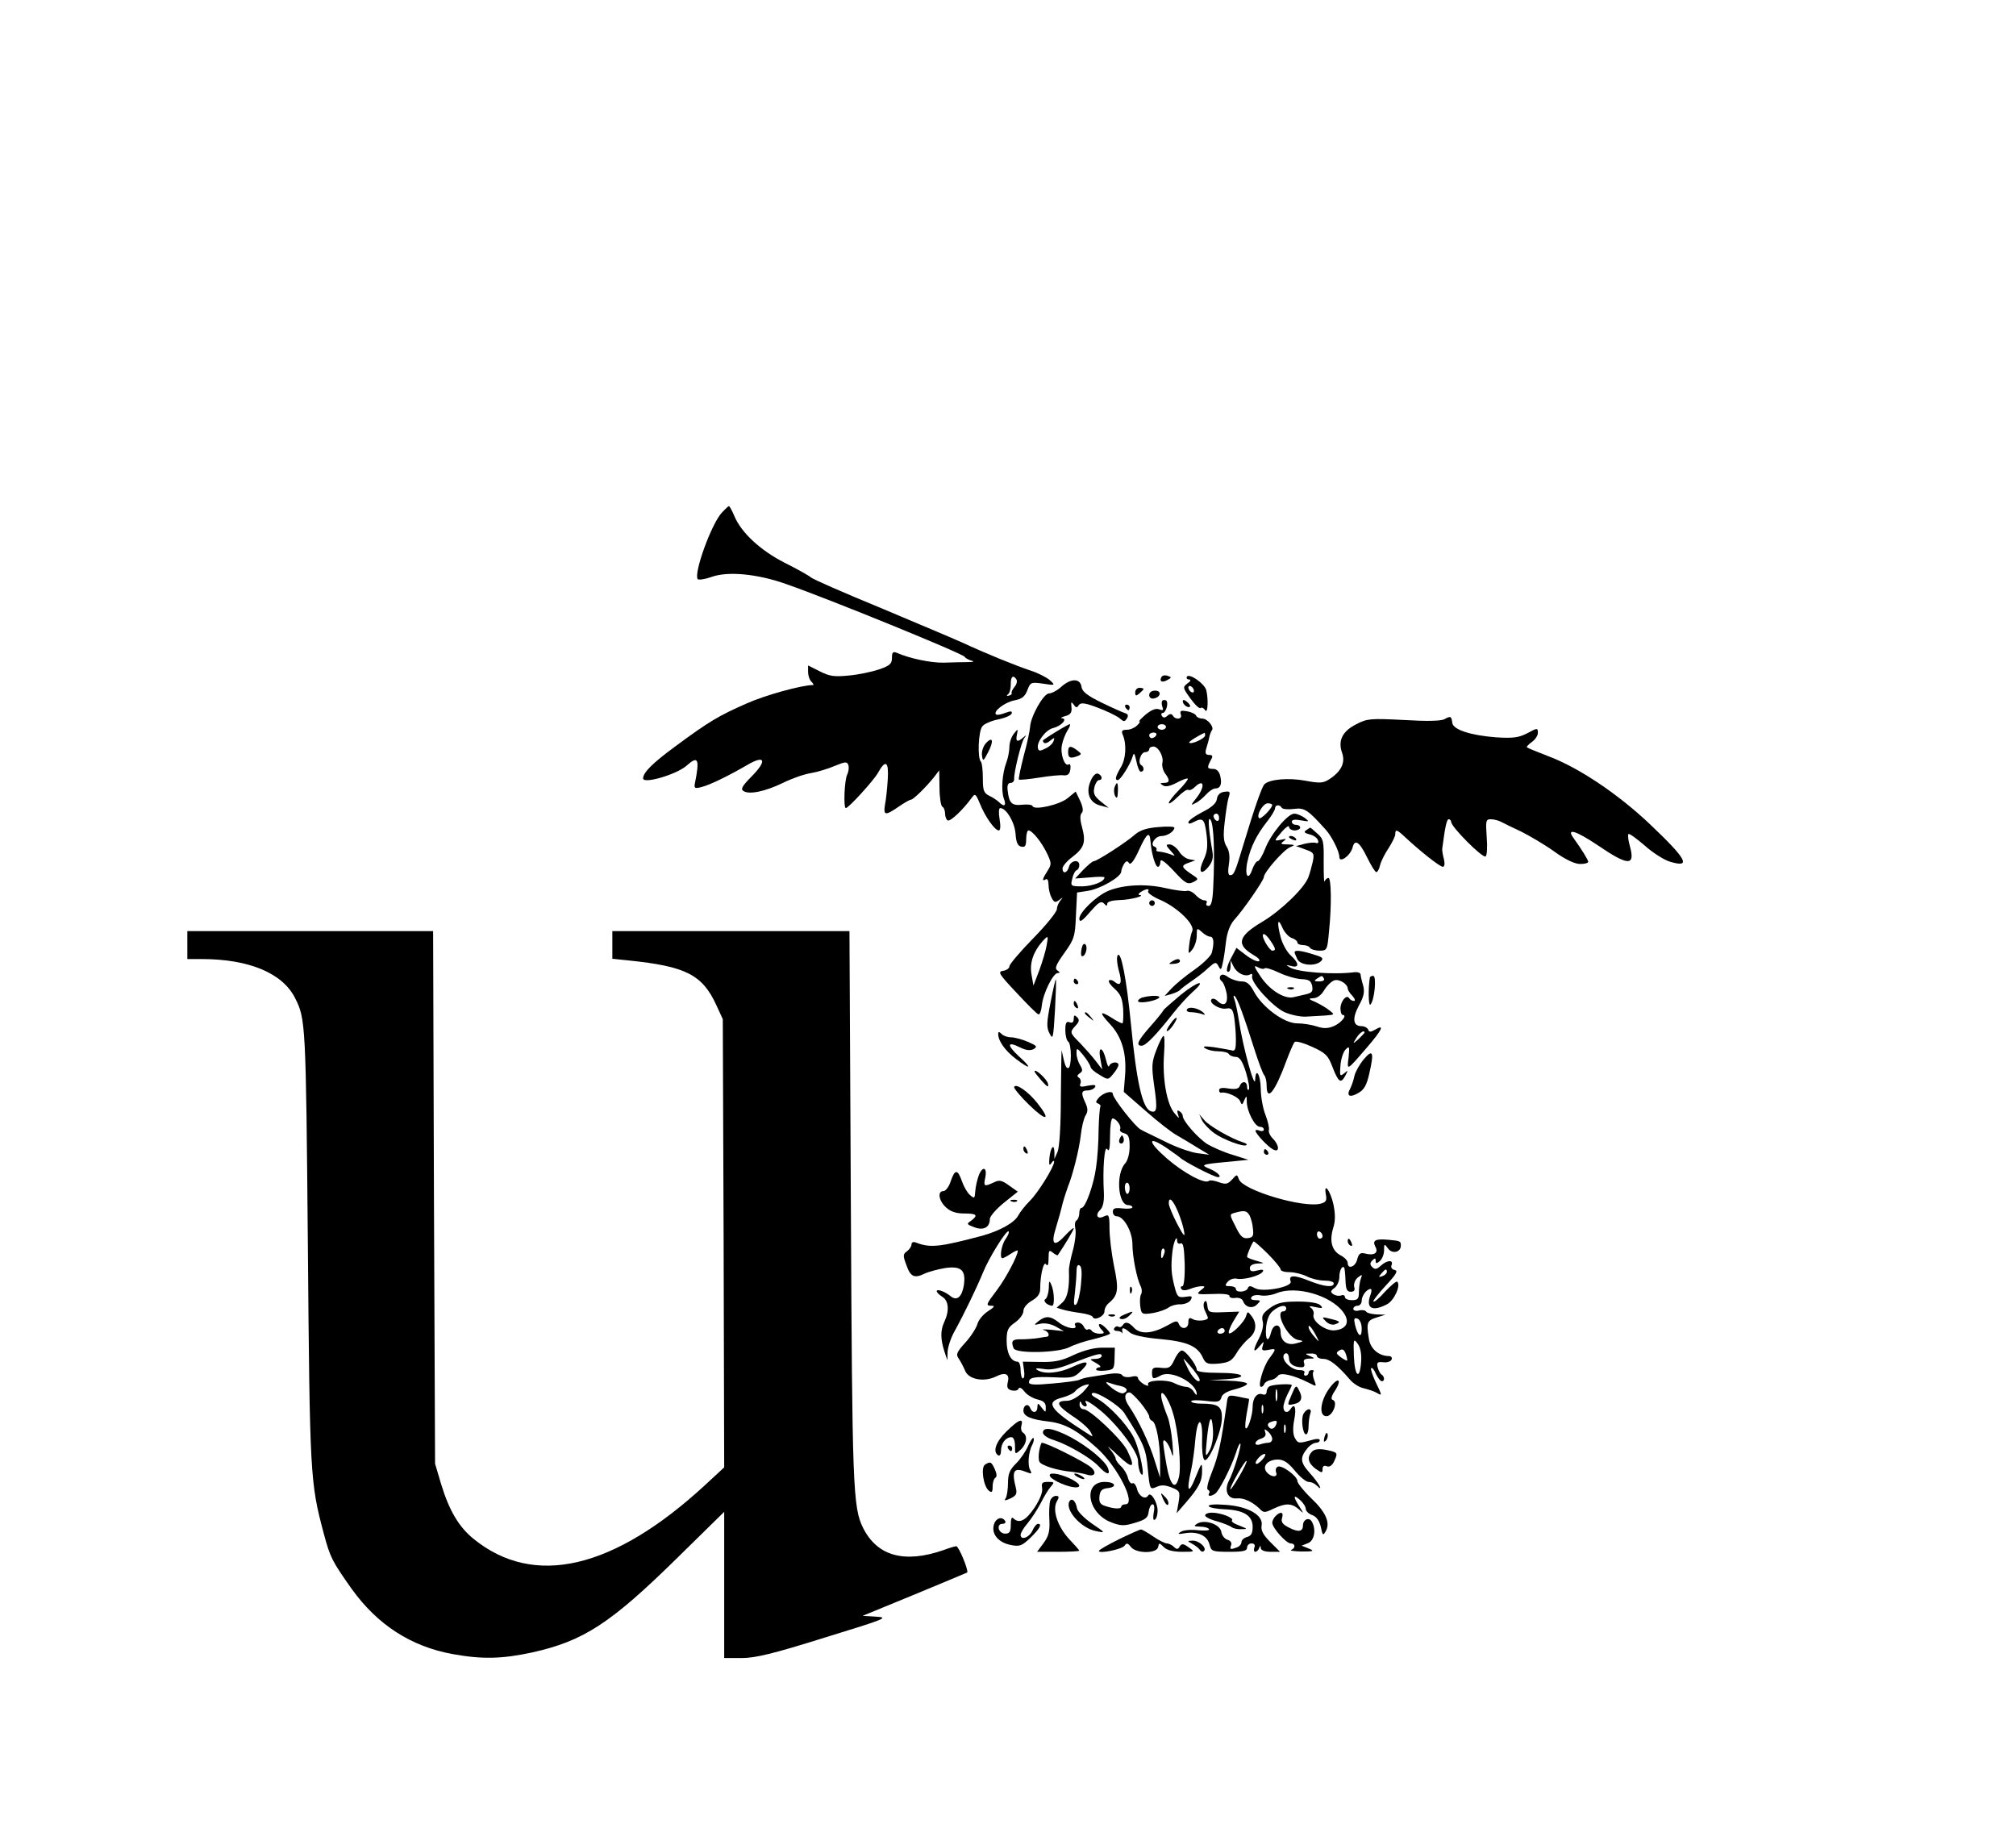 <?xml version="1.0" standalone="no"?>
<!DOCTYPE svg PUBLIC "-//W3C//DTD SVG 20010904//EN"
 "http://www.w3.org/TR/2001/REC-SVG-20010904/DTD/svg10.dtd">
<svg version="1.0" xmlns="http://www.w3.org/2000/svg"
 width="721pt" height="660pt" viewBox="0 0 721 660"
 preserveAspectRatio="xMidYMid meet">

<g transform="translate(0,660) scale(0.1,-0.1)"
fill="#000000" stroke="none">
<path d="M2582 4767 c-37 -39 -101 -215 -87 -238 3 -4 25 -1 48 7 58 22 165
12 269 -25 155 -54 630 -248 638 -260 3 -5 14 -11 25 -14 12 -3 6 -5 -15 -5
-19 0 -57 -1 -85 -2 -45 -1 -122 15 -167 35 -15 6 -18 2 -18 -18 0 -21 -8 -28
-46 -41 -26 -9 -75 -19 -108 -22 -52 -5 -69 -3 -104 15 l-42 21 0 -23 c0 -13
5 -28 12 -35 7 -7 9 -12 6 -12 -40 0 -171 -36 -238 -66 -100 -44 -134 -64
-257 -155 -80 -59 -113 -92 -113 -113 0 -21 120 14 156 46 41 37 47 24 29 -65
-3 -16 1 -18 23 -12 30 7 99 41 166 80 62 36 70 15 15 -41 -35 -35 -41 -47
-30 -53 21 -14 79 -1 141 29 30 15 75 31 100 35 24 4 63 16 86 26 37 15 43 16
48 3 3 -9 1 -24 -4 -34 -10 -19 -14 -120 -5 -120 10 0 100 99 115 126 27 49
39 41 35 -23 -2 -32 -6 -73 -10 -91 -6 -39 1 -40 49 -7 20 14 40 25 44 25 8 0
54 45 82 80 l19 25 1 -62 c0 -34 5 -65 10 -68 6 -3 10 -15 10 -25 0 -10 4 -21
9 -24 9 -6 54 37 85 79 13 18 15 18 30 -18 19 -48 54 -97 68 -97 6 0 7 15 3
40 -4 22 -3 40 2 40 22 0 52 -51 55 -92 2 -31 8 -44 21 -46 13 -3 17 3 17 27
0 17 4 31 8 31 14 0 48 -43 67 -83 16 -34 16 -39 1 -62 -18 -28 -21 -39 -6
-30 6 4 10 -5 10 -20 0 -15 5 -35 11 -46 9 -17 13 -18 27 -8 14 11 15 11 5 -1
-7 -8 -13 -22 -13 -31 0 -10 -38 -57 -85 -105 -47 -48 -85 -93 -85 -100 0 -7
-10 -14 -22 -16 -21 -3 -16 -11 47 -78 39 -42 74 -77 79 -78 5 -1 10 13 12 32
4 42 40 116 57 116 9 0 8 3 -1 9 -11 7 -6 20 24 62 36 50 39 60 42 135 l4 82
39 6 c45 7 119 50 119 69 0 6 5 19 10 27 8 12 12 12 18 3 5 -8 18 8 36 48 28
61 38 68 41 27 3 -40 17 -88 26 -88 5 0 9 8 9 18 0 12 15 2 48 -33 41 -45 50
-49 69 -40 21 11 21 11 -8 30 -35 24 -36 30 -6 40 l22 8 -22 4 c-12 2 -29 15
-37 29 -9 13 -24 24 -33 24 -14 0 -14 -3 3 -22 19 -21 19 -21 -1 -13 -11 4
-28 8 -37 9 -9 0 -15 3 -12 7 2 4 -1 9 -7 11 -18 6 2 38 25 38 21 0 46 17 46
30 0 4 -26 5 -57 2 -41 -3 -65 -11 -83 -26 -31 -28 -137 -96 -148 -96 -5 0
-21 -14 -38 -31 l-29 -31 53 4 c28 3 52 3 52 0 0 -15 -41 -31 -79 -32 -42 0
-43 1 -36 28 3 15 11 29 16 30 5 2 9 10 9 18 0 22 -31 17 -37 -6 -6 -23 -23
-27 -23 -6 0 8 16 27 35 41 43 33 49 53 35 106 -8 28 -8 45 -1 52 6 6 4 21 -6
43 l-16 33 -28 -23 c-28 -24 -121 -45 -126 -29 -2 5 -18 7 -37 5 -37 -4 -47 5
-52 49 -3 20 1 29 10 29 8 0 13 6 13 13 -2 22 25 132 36 147 9 12 9 13 -3 3
-21 -19 -29 -16 -23 10 4 21 4 22 -11 3 -9 -11 -16 -32 -16 -47 0 -15 -5 -40
-11 -56 -15 -40 -19 -101 -9 -129 10 -25 2 -32 -17 -13 -6 6 -22 17 -35 23
-20 10 -23 19 -23 63 0 28 -3 55 -7 59 -13 12 -9 109 5 126 6 9 32 20 56 25
25 5 46 14 49 21 3 9 -3 10 -24 2 -15 -6 -29 -8 -32 -5 -11 11 31 43 65 50 27
5 38 13 47 36 11 29 13 30 56 24 44 -7 45 -6 25 12 -11 10 -42 26 -70 35 -54
18 -155 59 -246 101 -31 14 -162 69 -290 123 -129 53 -241 102 -249 109 -8 7
-51 31 -95 53 -86 44 -154 107 -179 167 -8 19 -17 35 -19 35 -2 0 -13 -10 -25
-23z m1053 -597 c4 -6 1 -18 -7 -27 -7 -9 -12 -19 -10 -22 2 -3 -2 -7 -10 -9
-8 -2 -9 0 -3 5 6 4 10 20 10 36 -1 27 9 35 20 17z m108 -952 c-3 -18 -15 -58
-26 -88 l-21 -55 -7 40 c-7 41 6 80 39 118 21 23 22 22 15 -15z"/>
<path d="M4154 4179 c-9 -16 2 -22 21 -11 15 8 16 10 1 15 -8 3 -18 2 -22 -4z"/>
<path d="M4245 4180 c-3 -5 0 -10 7 -10 8 -1 7 -6 -5 -14 -18 -14 -17 -16 11
-55 16 -22 32 -37 36 -33 4 3 11 0 16 -8 10 -15 12 40 4 72 -7 24 -61 61 -69
48z m25 -51 c0 -6 -4 -7 -10 -4 -5 3 -10 11 -10 16 0 6 5 7 10 4 6 -3 10 -11
10 -16z"/>
<path d="M3797 4145 c-15 -14 -36 -25 -45 -25 -20 0 -66 -82 -68 -120 -1 -14
-11 -61 -23 -104 -11 -44 -19 -81 -17 -84 3 -2 35 1 73 7 37 6 77 10 88 8 14
-1 21 5 23 22 2 13 -1 21 -6 17 -14 -9 -31 37 -24 70 3 16 12 39 20 52 8 12
11 22 8 22 -5 0 -66 -36 -95 -57 -2 -2 -1 -6 2 -9 4 -4 14 -1 23 7 15 12 17
12 12 -1 -2 -8 -15 -21 -29 -27 -20 -10 -25 -10 -27 2 -5 21 28 65 54 71 29 7
53 33 33 35 -8 1 -3 4 11 8 19 5 24 13 22 32 -2 19 -1 21 8 9 8 -12 12 -12 18
-2 7 10 21 9 68 -9 32 -12 67 -29 77 -37 16 -14 19 -14 27 -2 7 11 4 17 -8 20
-9 3 -47 20 -84 38 -49 24 -68 39 -70 55 -4 31 -37 32 -71 2z"/>
<path d="M4060 4124 c0 -14 3 -14 15 -4 8 7 15 14 15 16 0 2 -7 4 -15 4 -8 0
-15 -7 -15 -16z"/>
<path d="M4110 4114 c0 -9 7 -14 17 -12 25 5 28 28 4 28 -12 0 -21 -6 -21 -16z"/>
<path d="M4157 4094 c-3 -3 -3 -13 0 -22 5 -12 2 -14 -11 -9 -12 5 -28 -2 -48
-18 -16 -14 -27 -25 -23 -25 4 0 0 -7 -9 -15 -8 -8 -24 -15 -36 -15 -17 0 -20
-4 -15 -17 15 -34 12 -88 -7 -118 -19 -33 -22 -45 -10 -45 9 0 45 57 53 85 4
15 7 11 13 -17 4 -21 11 -38 16 -38 13 0 13 17 1 24 -13 9 -1 46 15 46 8 0 14
5 14 10 0 6 7 10 15 10 18 0 38 -37 32 -59 -2 -10 2 -26 9 -36 19 -25 18 -35
-3 -35 -15 0 -15 -2 -4 -9 9 -6 26 -3 50 10 19 10 37 17 39 14 2 -2 -12 -21
-32 -41 -20 -20 -36 -41 -36 -46 0 -5 14 4 31 21 17 17 34 29 39 26 5 -3 15 2
23 10 34 33 38 1 5 -40 -20 -25 -20 -27 -2 -17 11 5 28 20 38 31 11 12 25 21
32 21 19 0 25 16 18 45 -4 16 -13 25 -25 25 -22 0 -23 4 -9 31 9 15 7 19 -6
19 -12 0 -15 6 -10 23 4 12 9 30 11 41 2 10 7 21 9 24 10 10 -15 42 -34 42
-10 0 -20 5 -22 10 -2 6 -16 13 -32 16 -23 4 -27 2 -23 -11 7 -17 -18 -21 -28
-5 -5 8 -11 8 -20 0 -9 -8 -15 -8 -20 0 -3 5 -2 10 3 10 12 0 23 38 12 45 -4
2 -10 2 -13 -1z m13 -94 c0 -5 -7 -10 -15 -10 -8 0 -15 5 -15 10 0 6 7 10 15
10 8 0 15 -4 15 -10z m-35 -30 c-3 -5 -10 -10 -16 -10 -5 0 -9 5 -9 10 0 6 7
10 16 10 8 0 12 -4 9 -10z m175 0 c0 -11 -50 -34 -57 -26 -3 3 30 24 55 35 1
1 2 -4 2 -9z"/>
<path d="M4230 4092 c0 -12 19 -26 26 -19 2 2 -2 10 -11 17 -9 8 -15 8 -15 2z"/>
<path d="M4025 4070 c3 -5 8 -10 11 -10 2 0 4 5 4 10 0 6 -5 10 -11 10 -5 0
-7 -4 -4 -10z"/>
<path d="M5166 4028 c-12 -7 -63 -8 -146 -3 -118 6 -131 5 -169 -15 -50 -25
-67 -59 -51 -103 12 -35 -3 -66 -46 -94 -22 -14 -33 -15 -87 -5 -59 11 -127 5
-145 -13 -9 -9 -36 -86 -73 -209 -33 -110 -36 -116 -50 -116 -7 0 -8 15 -4 39
4 27 2 47 -8 63 -11 17 -13 38 -7 88 4 36 10 75 14 88 7 21 5 23 -16 20 -15
-2 -24 -11 -26 -26 -2 -15 -19 -30 -53 -47 -27 -14 -49 -30 -49 -36 0 -6 6 -6
19 1 33 17 39 12 46 -44 5 -41 3 -62 -10 -90 -21 -44 -11 -60 17 -26 14 17 18
33 14 55 -15 86 -17 130 -6 112 11 -18 15 -116 9 -239 -2 -49 -7 -68 -16 -68
-8 0 -11 5 -8 10 3 6 0 10 -8 10 -8 0 -22 9 -31 19 -10 11 -24 17 -31 15 -7
-3 -42 2 -78 10 -70 16 -149 12 -203 -10 -43 -18 -104 -77 -104 -100 1 -14 10
-9 38 24 30 34 39 41 50 31 9 -10 12 -10 12 -1 0 7 17 12 43 13 37 0 98 16 72
18 -5 1 -3 6 5 11 19 12 33 13 26 2 -3 -5 18 -20 47 -32 61 -28 121 -87 111
-110 -4 -8 -9 -31 -11 -50 -4 -33 -3 -34 11 -16 9 11 16 33 16 49 0 29 1 29
18 14 10 -10 24 -17 30 -17 13 0 15 -22 6 -57 -3 -12 -31 -39 -62 -61 -32 -22
-68 -52 -82 -67 l-25 -27 25 7 c14 4 27 11 30 14 3 4 21 18 40 31 19 13 47 34
61 48 25 22 28 23 37 6 8 -15 10 -13 15 12 4 16 9 52 12 79 4 32 15 59 29 75
33 36 106 142 106 153 0 17 71 98 94 107 19 8 18 9 -9 10 -24 0 -27 2 -15 11
12 9 11 10 -7 6 -28 -6 -28 -6 2 29 14 16 25 23 25 17 0 -7 9 -13 20 -13 11 0
20 5 20 10 0 6 -7 10 -15 10 -8 0 -15 5 -15 11 0 8 11 9 33 5 30 -5 31 -5 13
9 -11 8 -28 15 -37 15 -24 0 -85 -74 -105 -127 -9 -23 -21 -43 -26 -43 -5 0
-14 -14 -20 -31 -15 -43 -28 -18 -16 33 11 49 32 92 69 139 16 20 29 42 29 48
0 13 17 15 24 2 3 -5 23 -7 44 -4 38 5 50 -4 113 -74 22 -24 49 -78 49 -98 0
-23 39 4 47 33 8 33 25 22 53 -36 14 -28 28 -51 32 -51 4 -1 11 11 14 26 4 15
18 42 31 61 12 19 23 41 23 48 0 19 5 18 33 -8 52 -49 126 -108 137 -108 6 0
8 10 4 27 -4 15 -7 32 -6 38 10 77 16 105 23 105 5 0 9 -5 9 -10 0 -17 112
-130 123 -123 5 3 7 33 4 69 -4 58 -3 64 14 64 11 0 27 -4 37 -9 9 -5 42 -21
72 -35 30 -15 83 -46 118 -71 40 -29 74 -45 93 -45 16 0 29 3 29 8 0 6 -23 44
-52 84 -28 38 7 28 86 -25 110 -75 135 -75 115 -3 -6 21 -8 40 -5 43 3 3 29
-16 58 -41 29 -26 70 -52 91 -58 77 -23 60 9 -73 135 -113 107 -254 202 -364
243 -39 15 -73 29 -75 31 -3 2 5 10 17 19 12 8 22 23 22 33 0 18 -2 18 -37 -1
-31 -16 -51 -19 -113 -15 -90 7 -152 27 -156 51 -3 25 -6 26 -28 14z m-616
-307 c-1 -13 -41 -53 -47 -47 -11 10 14 53 31 53 9 0 16 -3 16 -6z m-190 -47
c0 -8 -4 -12 -10 -9 -5 3 -10 10 -10 16 0 5 5 9 10 9 6 0 10 -7 10 -16z"/>
<path d="M3526 3942 c-10 -11 -16 -31 -14 -44 3 -22 5 -21 21 10 22 41 18 61
-7 34z"/>
<path d="M3820 3910 c0 -21 8 -24 34 -14 15 6 15 8 -1 20 -25 19 -33 17 -33
-6z"/>
<path d="M3901 3808 c-19 -42 -5 -79 34 -89 l30 -8 -29 23 c-23 19 -27 29 -22
50 3 14 11 26 16 26 15 0 12 17 -3 23 -8 3 -19 -8 -26 -25z"/>
<path d="M3986 3784 c-3 -9 -2 -23 2 -31 7 -11 9 -6 10 16 1 34 -3 39 -12 15z"/>
<path d="M4672 3631 c-10 -6 -8 -10 11 -15 14 -3 27 -12 30 -20 4 -9 1 -13 -6
-11 -7 3 -25 1 -42 -3 l-30 -8 33 -12 c31 -11 33 -14 27 -44 -4 -18 -11 -43
-16 -56 -15 -39 -98 -119 -165 -159 -86 -51 -94 -81 -32 -118 18 -10 27 -20
20 -23 -7 -2 -28 8 -46 22 l-34 26 -21 -40 c-12 -23 -16 -42 -11 -45 6 -3 10
4 11 17 l0 23 11 -22 c12 -24 41 -38 59 -28 6 4 9 1 7 -7 -5 -22 73 -108 116
-128 23 -10 57 -17 76 -16 19 1 51 3 70 4 34 3 34 3 15 18 -11 9 -33 22 -50
30 -26 11 -27 13 -8 14 13 0 29 11 39 29 10 16 26 32 37 35 18 5 47 -14 47
-30 0 -4 7 -16 17 -26 9 -10 11 -18 5 -18 -6 0 -14 5 -17 10 -9 15 -31 -11
-31 -37 0 -13 4 -23 8 -23 18 0 -6 -29 -32 -40 -22 -9 -37 -9 -61 -1 -18 6
-49 11 -70 11 -46 0 -124 57 -154 113 -15 28 -26 37 -45 37 -14 0 -35 7 -47
15 -15 11 -24 12 -29 4 -3 -6 -1 -14 5 -18 6 -4 14 -24 18 -44 6 -39 -10 -50
-35 -25 -6 6 -15 8 -19 4 -12 -12 29 -38 53 -33 18 3 23 -2 28 -32 3 -20 6
-55 6 -79 0 -37 -3 -43 -17 -38 -10 2 -38 7 -63 11 -33 4 -41 3 -30 -4 8 -6
29 -11 47 -11 17 0 35 -4 38 -10 3 -5 14 -10 25 -10 13 0 23 -14 36 -55 9 -31
14 -58 10 -62 -3 -3 -6 1 -6 10 0 21 -19 22 -26 3 -4 -10 -15 -13 -40 -9 -22
4 -34 2 -34 -6 0 -6 3 -10 8 -9 18 4 61 -15 67 -30 6 -15 8 -15 15 3 8 18 9
17 9 -6 1 -35 29 -89 47 -89 8 0 14 -4 14 -10 0 -5 -7 -7 -15 -4 -8 4 -15 3
-15 0 0 -10 44 -57 63 -67 24 -13 23 15 -1 39 -10 10 -16 24 -14 30 2 7 -3 31
-12 54 -9 22 -17 65 -17 94 -1 51 -18 79 -20 32 -1 -38 -44 117 -58 211 -5 31
-12 65 -16 76 -5 12 -4 17 1 12 10 -9 31 -66 71 -192 14 -44 29 -84 34 -90 5
-5 9 -22 9 -37 0 -61 30 -23 71 89 12 32 25 62 29 66 4 5 32 -3 63 -17 48 -22
57 -31 72 -71 22 -56 30 -62 46 -33 11 21 11 22 -4 9 -15 -12 -16 -9 -13 29 2
23 10 49 19 57 13 13 14 10 10 -29 -6 -48 -8 -50 66 36 54 63 64 84 30 64 -17
-10 -23 -10 -26 0 -3 6 -13 12 -24 12 -30 0 -34 27 -9 74 18 32 21 49 15 72
-5 16 -9 34 -9 39 -1 6 -10 9 -21 8 -75 -10 -205 0 -232 17 -16 10 -15 10 5 5
29 -8 29 10 -2 38 -13 12 -29 40 -35 62 -15 55 -12 77 5 38 7 -17 23 -34 34
-38 11 -3 20 -11 20 -16 0 -5 9 -9 19 -9 11 0 23 -4 26 -10 3 -5 19 -10 34
-10 27 0 28 2 34 68 10 97 8 192 -2 192 -5 0 -11 -6 -14 -12 -2 -7 -3 24 -3
69 1 74 -1 83 -23 102 -13 12 -24 21 -25 21 -1 0 -7 -4 -14 -9z m-128 -396
c19 -28 20 -35 6 -35 -5 0 -16 14 -25 30 -19 36 -4 40 19 5z m-21 -98 c4 3 27
-4 52 -16 25 -12 61 -22 80 -23 27 -1 34 -6 38 -25 3 -19 -1 -24 -22 -29 -14
-3 -34 -8 -43 -10 -32 -9 -85 23 -118 71 -25 37 -28 45 -12 36 10 -6 22 -8 25
-4z m212 -37 c3 -6 -4 -10 -17 -10 -18 0 -20 2 -8 10 19 12 18 12 25 0z m145
-193 c0 -2 -10 -12 -21 -23 -22 -19 -22 -19 -8 4 12 19 29 30 29 19z"/>
<path d="M4608 3063 c7 -3 16 -2 19 1 4 3 -2 6 -13 5 -11 0 -14 -3 -6 -6z"/>
<path d="M4610 3606 c0 -2 7 -7 16 -10 8 -3 12 -2 9 4 -6 10 -25 14 -25 6z"/>
<path d="M4110 3370 c0 -5 5 -10 10 -10 6 0 10 5 10 10 0 6 -4 10 -10 10 -5 0
-10 -4 -10 -10z"/>
<path d="M670 3220 l0 -50 51 0 c169 0 289 -50 334 -139 38 -75 39 -87 46
-881 7 -829 8 -851 57 -1035 23 -86 30 -99 100 -198 92 -128 212 -206 362
-233 105 -19 176 -17 283 6 184 41 280 103 520 339 l167 164 0 -261 0 -262 62
0 c49 0 112 15 297 73 218 67 231 72 185 75 l-49 3 185 76 c102 42 187 78 189
79 6 6 -30 94 -39 94 -4 0 -25 -6 -46 -14 -139 -48 -236 -22 -287 79 -37 73
-39 148 -44 1153 l-5 982 -424 0 -424 0 0 -49 0 -50 58 -6 c205 -21 264 -51
314 -160 l23 -50 3 -801 2 -802 -67 -62 c-328 -303 -613 -369 -829 -194 -52
42 -87 100 -116 195 l-22 74 -4 953 -3 952 -439 0 -440 0 0 -50z"/>
<path d="M3868 3206 c-3 -14 -2 -26 2 -26 13 0 21 33 12 42 -6 6 -11 -1 -14
-16z"/>
<path d="M4630 3194 c0 -3 5 -14 10 -25 12 -22 63 -26 84 -7 11 11 6 15 -28
25 -45 14 -66 16 -66 7z"/>
<path d="M3997 3183 c-4 -7 -2 -31 4 -53 13 -43 8 -60 -14 -42 -8 7 -17 9 -21
5 -3 -4 6 -17 21 -30 21 -19 27 -34 30 -73 1 -28 0 -50 -3 -50 -4 0 -22 9 -40
21 -42 26 -43 18 -4 -24 42 -45 59 -103 54 -179 l-5 -63 78 -68 c43 -38 94
-78 113 -88 19 -11 53 -31 75 -45 l40 -24 -45 6 c-25 4 -76 22 -115 42 -38 19
-77 37 -85 42 -19 9 -99 111 -100 127 0 15 -36 5 -52 -15 -10 -12 -10 -16 0
-19 6 -3 10 -8 7 -12 -2 -4 -5 -41 -6 -82 0 -41 -4 -101 -9 -134 -8 -61 -38
-145 -52 -145 -5 0 -8 -9 -8 -19 0 -11 -5 -23 -10 -26 -6 -3 -7 -17 -4 -30 3
-13 -1 -48 -9 -77 -8 -29 -15 -62 -14 -73 2 -62 -5 -96 -23 -113 l-21 -19 23
-7 c13 -4 41 -9 63 -12 22 -3 41 -9 43 -14 5 -15 42 2 42 20 0 10 7 23 16 30
33 28 36 48 18 133 -9 45 -16 105 -16 134 0 47 -2 51 -19 43 -24 -13 -34 4
-14 23 10 10 14 31 13 59 -5 89 2 174 12 158 7 -11 10 3 10 48 0 34 4 62 9 62
13 0 33 -28 27 -38 -3 -6 3 -12 14 -15 16 -4 20 -14 20 -48 0 -25 -7 -50 -16
-60 -34 -37 -26 -149 11 -149 8 0 15 -4 15 -8 0 -4 -16 -6 -35 -4 -27 3 -35 1
-35 -12 0 -9 6 -16 14 -16 25 0 56 -55 56 -100 0 -44 16 -125 30 -151 4 -9 5
-21 1 -28 -4 -6 -5 -25 -3 -42 4 -30 6 -31 46 -25 22 4 47 13 56 20 8 6 27 12
41 11 15 0 31 6 37 15 8 14 5 16 -18 12 -26 -4 -30 0 -39 35 -12 46 -14 72 -8
126 4 36 17 64 17 38 0 -7 6 -11 13 -8 9 3 12 -16 14 -74 1 -46 -3 -79 -8 -79
-6 0 -8 -4 -4 -10 4 -6 15 -6 31 0 14 6 33 10 42 10 13 0 13 -2 -4 -15 -17
-14 -14 -15 43 -13 37 2 61 -1 60 -7 -1 -5 8 -9 21 -7 13 2 25 -3 28 -12 8
-22 34 -28 50 -11 14 13 13 15 -6 15 -13 0 -19 4 -14 11 3 6 18 9 33 6 14 -3
40 1 57 8 68 28 193 -7 238 -68 25 -34 13 -61 -31 -65 -33 -3 -83 34 -75 57 2
7 -2 18 -9 23 -10 7 -5 8 16 3 25 -5 28 -4 17 7 -8 8 -38 13 -80 13 -54 0 -73
-4 -100 -23 -26 -19 -31 -28 -26 -48 4 -15 -2 -39 -15 -64 -22 -42 -19 -53 6
-22 14 16 14 16 9 -2 -5 -15 -2 -18 19 -14 30 6 31 5 4 -31 -22 -30 -42 -101
-29 -101 5 0 10 5 12 11 2 5 12 11 21 13 10 1 22 8 27 15 8 14 55 4 112 -25
27 -14 27 -14 18 10 -5 13 -6 27 -3 30 4 3 1 6 -5 6 -7 0 -12 -4 -12 -10 0 -5
-5 -10 -11 -10 -5 0 -7 5 -4 10 3 6 -4 10 -18 10 -25 0 -57 27 -57 48 0 7 5
12 10 12 6 0 10 -9 10 -19 0 -19 18 -31 46 -31 8 0 11 6 8 15 -4 11 1 15 17
16 23 0 23 1 4 9 -19 8 -19 9 3 9 12 1 22 -3 22 -9 0 -5 10 -10 23 -10 22 0
51 -23 94 -73 12 -15 35 -29 50 -32 15 -4 36 -10 46 -16 21 -12 21 -12 -4 40
-11 24 -18 45 -15 48 3 3 11 -6 17 -21 7 -14 16 -26 21 -26 11 0 10 17 -1 24
-5 3 -11 15 -14 26 -4 17 -1 20 20 18 14 -2 28 3 30 10 3 6 -2 12 -9 12 -36 0
-66 25 -72 60 -10 60 -7 67 27 78 l32 10 -32 1 c-17 1 -34 5 -37 10 -3 5 -15
7 -26 4 -11 -3 -20 0 -20 6 0 6 7 11 15 11 8 0 15 8 15 18 0 18 18 42 32 42 4
0 4 -10 -1 -22 -17 -47 7 -60 59 -33 26 13 51 68 37 81 -3 3 -22 -13 -43 -35
-20 -23 -39 -39 -42 -36 -3 2 17 28 44 57 38 41 45 53 32 56 -10 2 -15 9 -11
18 7 19 -16 18 -39 -3 -14 -13 -21 -14 -30 -5 -9 9 -9 15 0 24 9 9 12 9 12 -1
0 -11 3 -11 15 -1 8 7 15 24 15 38 0 24 1 25 14 7 15 -21 46 -14 46 10 0 16
-1 17 -45 21 -46 4 -58 -2 -46 -25 12 -22 -4 -33 -38 -24 -15 4 -22 -1 -27
-21 -6 -27 -34 -37 -34 -13 0 8 -11 20 -25 27 -32 17 -41 51 -27 98 8 25 8 49
1 84 -11 50 -36 83 -27 35 4 -21 0 -27 -19 -32 -64 -16 -277 48 -292 87 -7 19
-7 19 -25 -1 -15 -16 -22 -18 -47 -9 -17 6 -32 8 -35 5 -14 -14 -91 28 -151
80 -70 61 -70 84 0 37 23 -16 44 -31 47 -34 14 -14 122 -70 136 -70 16 0 -2
18 -28 29 -37 15 -33 17 67 26 l70 7 -57 18 c-31 9 -71 27 -90 38 -34 22 -88
83 -88 101 0 5 -5 13 -12 17 -8 5 -9 1 -5 -12 6 -16 4 -15 -12 4 -28 32 -44
124 -38 210 3 40 2 70 -2 67 -5 -2 -16 -26 -26 -52 -16 -42 -17 -57 -7 -127
12 -83 10 -98 -13 -90 -29 11 -50 103 -70 309 -16 165 -36 267 -48 248z m43
-833 c0 -11 -4 -20 -8 -20 -4 0 -8 9 -9 20 -1 11 2 20 8 20 5 0 9 -9 9 -20z
m173 -84 c10 -24 20 -56 22 -72 4 -21 -3 -13 -25 29 -17 33 -30 65 -30 73 0
27 15 13 33 -30z m256 -13 c5 -10 11 -31 12 -48 3 -25 0 -31 -18 -33 -17 -3
-27 6 -42 37 -25 49 -25 48 -3 54 33 9 41 7 51 -10z m261 -74 c0 -5 -4 -9 -10
-9 -5 0 -10 7 -10 16 0 8 5 12 10 9 6 -3 10 -10 10 -16z m-195 -64 c25 -25 45
-50 45 -55 0 -6 15 -10 33 -10 17 0 45 -7 61 -15 15 -8 44 -15 62 -15 19 0 34
-4 34 -10 0 -16 -35 -12 -90 10 -52 21 -73 20 -64 -3 7 -20 -101 -40 -128 -24
-16 9 -22 9 -25 0 -6 -15 -43 -17 -43 -3 0 6 -10 10 -21 10 -18 0 -20 2 -8 16
7 8 21 13 31 11 23 -6 85 10 94 25 5 7 -1 9 -20 4 -19 -5 -26 -3 -26 9 0 9 10
15 28 16 26 1 26 1 -5 10 -18 5 -33 11 -33 14 0 10 20 55 24 55 3 0 26 -20 51
-45z m-372 0 c-7 -21 -12 -19 -10 4 0 11 5 18 9 15 4 -3 5 -11 1 -19z m-297
-108 c-3 -34 -11 -66 -17 -72 -9 -7 -10 3 -5 39 3 27 6 62 6 78 0 19 4 27 11
22 8 -4 9 -27 5 -67z m946 15 c1 -33 5 -42 19 -42 12 0 16 6 12 18 -2 10 3 25
13 33 16 12 17 12 11 -4 -4 -10 -7 -32 -7 -48 0 -24 -4 -29 -25 -29 -14 0 -25
5 -25 11 0 6 -6 9 -13 6 -8 -3 -20 -1 -28 4 -12 8 -11 12 4 23 9 7 17 24 17
38 0 23 9 42 17 35 2 -2 4 -22 5 -45z m148 29 c0 -5 -7 -12 -16 -15 -14 -5
-15 -4 -4 9 14 17 20 19 20 6z m-360 -131 c0 -5 -4 -10 -10 -10 -33 0 16 -96
52 -102 22 -4 22 -5 -5 -12 -33 -10 -57 7 -57 40 0 32 -26 31 -34 -1 -10 -40
-22 -29 -18 18 3 28 11 48 25 59 24 20 47 23 47 8z m270 -73 c0 -35 -14 -26
-24 15 -5 22 -3 26 9 22 9 -4 15 -19 15 -37z m-159 -32 c8 -16 6 -15 -10 4
-12 13 -21 28 -21 35 0 12 14 -5 31 -39z m157 -85 c-5 -68 -23 -54 -26 20 -2
60 -1 64 13 45 10 -13 15 -36 13 -65z m-50 4 c-2 -1 -12 4 -23 12 -17 13 -18
16 -5 24 11 7 17 4 23 -12 4 -11 6 -22 5 -24z"/>
<path d="M4190 3160 c-12 -7 -10 -9 8 -7 12 0 22 5 22 9 0 11 -12 10 -30 -2z"/>
<path d="M4899 3103 c-6 -38 -5 -103 2 -96 15 15 23 103 10 103 -6 0 -12 -3
-12 -7z"/>
<path d="M3757 3014 c-14 -72 -15 -89 -3 -111 12 -23 13 -15 19 83 3 59 5 109
3 111 -1 2 -10 -36 -19 -83z"/>
<path d="M3840 3090 c0 -5 5 -10 11 -10 5 0 7 5 4 10 -3 6 -8 10 -11 10 -2 0
-4 -4 -4 -10z"/>
<path d="M4224 3043 c-32 -27 -61 -52 -63 -56 -2 -5 -23 -31 -47 -58 -45 -51
-53 -69 -31 -69 15 0 53 40 112 115 22 28 53 62 70 77 53 47 20 40 -41 -9z"/>
<path d="M4088 3033 c-10 -2 -18 -9 -18 -13 0 -11 61 -1 75 11 9 9 -26 10 -57
2z"/>
<path d="M3840 3011 c0 -6 4 -13 10 -16 6 -3 7 1 4 9 -7 18 -14 21 -14 7z"/>
<path d="M4245 2990 c-3 -5 2 -10 14 -10 10 0 28 -3 38 -6 12 -5 15 -4 8 3
-16 17 -53 25 -60 13z"/>
<path d="M3880 2976 c0 -2 8 -10 18 -17 15 -13 16 -12 3 4 -13 16 -21 21 -21
13z"/>
<path d="M3840 2956 c0 -12 -5 -16 -15 -12 -12 4 -15 -3 -15 -29 0 -18 5 -37
10 -40 13 -8 13 -95 0 -95 -8 0 -12 10 -23 63 -1 4 -2 -71 -3 -165 0 -105 -5
-183 -12 -198 l-11 -25 0 24 c-1 34 -14 18 -18 -21 -2 -24 0 -29 7 -18 5 8 10
11 10 5 0 -18 -58 -112 -88 -141 -16 -16 -34 -39 -41 -52 -13 -25 -66 -54
-126 -71 -154 -41 -188 -45 -239 -25 -9 4 -16 1 -16 -6 0 -7 -7 -18 -16 -25
-15 -10 -15 -16 -3 -48 15 -44 29 -50 66 -32 15 7 49 16 74 20 57 8 74 -8 66
-62 -7 -42 -25 -57 -47 -39 -19 16 -50 28 -50 18 0 -4 9 -13 20 -20 23 -14 26
-50 7 -90 -14 -30 -14 -61 1 -107 l10 -30 1 31 c1 17 12 51 26 75 32 58 78
153 101 209 21 52 84 153 91 146 3 -3 -2 -15 -11 -28 -15 -21 -22 -68 -11 -68
3 0 17 7 30 16 14 9 25 14 25 11 0 -18 -43 -99 -74 -140 -41 -54 -42 -57 -18
-57 11 0 7 -6 -14 -19 -17 -11 -34 -31 -38 -45 -4 -15 -23 -45 -43 -67 -31
-34 -35 -43 -25 -57 7 -10 17 -29 23 -43 12 -33 68 -43 111 -22 34 17 50 9 42
-21 -4 -18 -1 -25 15 -29 11 -2 22 0 24 7 3 6 11 2 21 -11 9 -12 30 -24 46
-28 22 -5 30 -12 30 -28 0 -20 0 -20 -15 -1 -13 17 -14 17 -15 2 0 -22 -18
-24 -26 -3 -7 17 -24 10 -24 -10 0 -20 27 -32 90 -39 58 -7 102 -31 172 -94
75 -67 143 -202 103 -202 -8 0 -15 -4 -15 -8 0 -10 -25 -9 -58 2 -18 6 -22 14
-20 34 2 21 9 28 31 30 34 4 25 22 -12 22 -80 0 -62 -113 24 -145 34 -13 46
-13 85 -1 37 11 46 18 48 40 2 14 8 26 14 26 6 0 8 -12 4 -30 -3 -19 -2 -29 4
-25 6 3 10 18 10 33 -1 31 -25 69 -34 53 -10 -16 -34 -2 -40 25 -4 14 -11 22
-16 19 -5 -3 -12 5 -16 19 -3 13 -14 32 -25 42 -10 9 -19 22 -19 27 0 6 -10
22 -22 36 -13 14 1 4 30 -24 54 -51 64 -46 34 16 -19 40 -134 149 -157 149 -8
0 -15 8 -14 18 0 10 3 12 6 5 2 -7 9 -13 14 -13 6 0 7 5 4 10 -11 17 5 11 41
-17 62 -47 144 -154 144 -188 0 -16 4 -36 9 -44 21 -33 -3 88 -26 131 -26 48
-91 116 -133 138 -15 8 -20 15 -12 18 16 5 96 -45 113 -72 70 -110 78 -129 84
-201 7 -73 8 -73 31 -63 17 8 31 7 54 -2 30 -12 31 -15 25 -53 l-7 -39 33 38
c47 54 59 78 58 116 0 30 -2 27 -24 -27 -25 -63 -33 -49 -15 28 5 23 12 72 15
110 8 83 27 80 24 -4 -1 -33 2 -64 8 -70 14 -14 63 102 63 150 0 42 -13 51
-77 51 -18 0 -33 4 -33 8 0 5 23 5 51 2 45 -6 52 -4 57 12 3 12 20 22 48 29
24 6 44 15 44 20 0 5 -30 10 -67 11 l-68 2 58 3 c86 6 69 23 -23 23 -51 0 -80
4 -80 11 0 17 -40 69 -53 69 -7 0 -19 -15 -27 -33 -13 -28 -19 -32 -47 -29
-28 3 -33 0 -33 -17 0 -24 4 -25 32 -10 38 20 129 -28 128 -68 0 -4 -5 0 -11
10 -5 9 -18 17 -27 17 -9 0 -28 6 -42 13 -28 15 -103 11 -94 -5 4 -6 -3 -5
-15 1 -11 7 -21 17 -21 22 0 7 -10 9 -24 5 -14 -3 -28 -1 -32 5 -4 7 -22 9
-48 5 -22 -4 -53 -8 -69 -11 -15 -2 -32 -7 -37 -10 -5 -3 -48 -9 -95 -13 -63
-6 -85 -5 -85 4 0 18 18 21 92 18 62 -3 70 -1 94 23 35 34 24 40 -31 14 -47
-22 -100 -27 -125 -11 -10 6 -4 8 21 4 26 -5 55 1 100 19 91 35 109 40 109 28
0 -6 -10 -11 -22 -11 -23 -1 -23 -1 2 -15 14 -8 19 -14 13 -15 -7 0 -13 -4
-13 -8 0 -4 15 -6 33 -4 30 3 32 6 33 43 l1 39 -46 0 c-29 0 -66 -10 -101 -26
-43 -21 -69 -26 -119 -25 l-63 1 4 -30 c3 -16 1 -30 -4 -30 -4 0 -8 14 -8 30
0 17 -5 30 -11 30 -23 0 -39 30 -39 74 0 38 4 48 30 66 17 12 30 30 30 41 0
12 13 27 30 37 21 12 30 25 30 42 0 51 13 102 21 88 6 -8 9 -1 9 21 0 29 2 32
15 21 9 -7 17 -11 18 -9 26 38 57 90 57 96 0 4 -13 -7 -30 -25 -40 -44 -53
-34 -34 26 8 26 19 65 24 87 6 22 15 49 19 60 18 44 40 133 46 183 3 30 11 62
17 72 9 14 9 25 0 45 -17 36 -15 45 7 45 11 0 23 5 27 12 5 8 -2 9 -26 5 -26
-6 -31 -4 -26 8 3 8 0 17 -6 21 -7 4 -6 9 3 15 11 7 12 12 2 29 -7 11 -13 30
-13 42 0 22 1 22 25 -7 13 -16 24 -35 25 -40 0 -6 14 -19 32 -29 31 -19 31
-19 50 4 10 12 18 26 18 31 0 14 -28 11 -33 -3 -2 -7 -7 2 -11 19 -11 49 -30
55 -21 7 l7 -39 -23 30 c-13 17 -38 45 -56 64 -38 38 -38 39 -16 63 13 14 14
21 5 30 -9 9 -12 8 -12 -6z m429 -1256 c21 -27 27 -40 17 -40 -7 0 -23 18 -35
40 -11 22 -19 40 -18 40 2 0 18 -18 36 -40z m-261 -57 c24 -6 29 -18 9 -26 -7
-2 -26 7 -42 20 -21 17 -24 23 -10 18 11 -4 30 -10 43 -12z m-136 -23 c-18
-17 -41 -30 -56 -30 -43 0 -37 -16 19 -54 30 -19 59 -45 65 -57 11 -20 11 -20
-17 -2 -130 83 -147 109 -83 125 19 5 40 15 45 22 10 12 31 24 48 25 5 1 -5
-12 -21 -29z m207 -37 c17 -21 31 -43 31 -49 0 -7 5 -14 11 -16 14 -5 28 -79
28 -148 l0 -55 -19 60 c-18 60 -58 146 -93 197 -18 26 -16 48 3 48 5 0 22 -17
39 -37z m116 -37 c19 -60 31 -193 21 -230 -12 -48 -31 -29 -44 44 -7 39 -12
75 -12 81 0 20 20 -3 29 -34 7 -24 8 -17 4 33 -3 36 -11 79 -18 95 -7 17 -16
43 -20 59 -11 52 23 11 40 -48z m131 -133 c-15 -27 -16 -26 -10 37 8 82 18 99
22 38 2 -29 -3 -58 -12 -75z"/>
<path d="M4193 2948 c-20 -26 -26 -41 -15 -34 12 7 36 46 29 46 -3 0 -9 -6
-14 -12z"/>
<path d="M3570 2902 c0 -25 24 -59 63 -89 54 -41 60 -35 10 10 -43 40 -41 54
5 31 22 -11 37 -12 49 -6 14 9 11 12 -21 26 -21 9 -48 16 -60 16 -12 0 -27 5
-34 12 -9 9 -12 9 -12 0z"/>
<path d="M4877 2811 c-15 -18 -30 -45 -33 -59 -3 -15 -10 -35 -15 -45 -15 -27
-2 -34 29 -16 20 11 30 28 39 69 18 78 13 90 -20 51z"/>
<path d="M3700 2768 c0 -3 12 -18 26 -34 20 -22 25 -25 22 -10 -3 16 -48 57
-48 44z"/>
<path d="M3627 2713 c-2 -5 22 -34 54 -65 63 -61 79 -56 28 8 -32 40 -75 70
-82 57z"/>
<path d="M4299 2593 c6 -12 26 -33 44 -46 32 -23 107 -51 115 -42 3 3 -4 7
-14 10 -39 12 -120 58 -137 79 l-18 21 10 -22z"/>
<path d="M4006 2531 c-4 -7 -5 -15 -2 -18 9 -9 19 4 14 18 -4 11 -6 11 -12 0z"/>
<path d="M3660 2491 c0 -6 4 -13 10 -16 6 -3 7 1 4 9 -7 18 -14 21 -14 7z"/>
<path d="M4520 2480 c0 -5 5 -10 11 -10 5 0 7 5 4 10 -3 6 -8 10 -11 10 -2 0
-4 -4 -4 -10z"/>
<path d="M3500 2395 c-5 -14 -11 -39 -12 -55 -2 -27 -3 -28 -20 -13 -9 8 -22
31 -28 49 -15 43 -25 43 -40 -1 -6 -19 -18 -35 -26 -35 -22 0 -17 -34 9 -58
16 -15 36 -22 65 -22 46 0 51 -6 25 -26 -17 -11 -16 -13 11 -23 33 -13 56 -1
56 29 0 10 23 36 50 58 l50 40 -31 22 c-26 19 -35 21 -55 11 -35 -16 -37 -15
-30 19 7 37 -11 40 -24 5z"/>
<path d="M3618 2303 c7 -3 16 -2 19 1 4 3 -2 6 -13 5 -11 0 -14 -3 -6 -6z"/>
<path d="M4820 2161 c0 -6 4 -13 10 -16 6 -3 7 1 4 9 -7 18 -14 21 -14 7z"/>
<path d="M3751 1993 c-1 -17 -6 -35 -12 -39 -11 -6 6 -23 24 -24 9 0 8 50 -3
75 -7 17 -9 15 -9 -12z"/>
<path d="M4041 1984 c0 -11 3 -14 6 -6 3 7 2 16 -1 19 -3 4 -6 -2 -5 -13z"/>
<path d="M4307 1943 c-4 -7 -3 -21 3 -32 5 -11 10 -22 10 -24 0 -10 -38 -14
-54 -5 -12 7 -16 5 -16 -12 0 -23 -25 -27 -34 -5 -5 13 -11 12 -42 -6 -53 -29
-94 -32 -117 -9 -20 22 -33 25 -42 10 -4 -6 -10 -8 -15 -5 -5 3 -11 1 -15 -5
-3 -5 0 -10 9 -10 8 0 16 -3 19 -7 2 -5 2 -2 1 5 -4 16 6 15 26 -3 11 -10 51
-19 108 -24 98 -9 135 -25 154 -67 10 -21 16 -24 55 -21 38 4 48 9 65 37 11
19 31 42 44 53 27 21 31 53 10 80 -14 18 -14 18 -20 -1 -7 -22 -54 -68 -61
-60 -3 3 4 22 15 41 l22 36 -56 -2 c-52 -2 -55 -1 -58 23 -2 17 -6 21 -11 13z
m73 -103 c0 -5 -7 -10 -16 -10 -8 0 -12 5 -9 10 3 6 10 10 16 10 5 0 9 -4 9
-10z"/>
<path d="M4020 1898 c-16 -7 -20 -12 -12 -15 8 -3 21 2 30 11 19 18 17 19 -18
4z"/>
<path d="M3968 1893 c7 -3 16 -2 19 1 4 3 -2 6 -13 5 -11 0 -14 -3 -6 -6z"/>
<path d="M3714 1875 c-18 -15 -18 -15 8 -9 16 3 37 -1 55 -11 l28 -16 -45 5
c-25 2 -37 2 -27 -1 17 -4 24 -22 10 -24 -5 0 -19 -3 -33 -5 -14 -2 -40 -4
-57 -4 -33 1 -38 -6 -28 -32 8 -20 159 -17 200 4 17 9 56 22 88 29 31 8 57 16
57 20 0 3 -9 14 -20 24 -21 19 -28 7 -8 -13 9 -9 7 -12 -9 -12 -12 0 -25 5
-28 10 -4 6 -10 8 -15 5 -4 -3 -10 2 -14 10 -3 8 -13 15 -21 15 -9 0 -13 -4
-10 -10 11 -18 -32 -11 -58 10 -30 24 -47 25 -73 5z"/>
<path d="M4742 1874 c10 -10 23 -14 34 -10 21 8 17 11 -21 20 -28 7 -29 6 -13
-10z"/>
<path d="M4756 1637 c-34 -45 -41 -102 -12 -102 22 0 42 51 23 58 -8 2 -6 13
6 31 28 43 14 54 -17 13z"/>
<path d="M4543 1643 c-7 -2 -13 -12 -13 -20 0 -9 -6 -13 -14 -10 -20 8 -36
-13 -36 -44 0 -31 -18 -85 -25 -77 -3 3 -1 27 4 54 5 27 9 50 8 51 -1 0 -19 4
-39 8 -36 7 -37 6 -41 -27 -20 -141 -30 -186 -52 -241 -15 -37 -21 -63 -15
-65 5 -2 8 -8 4 -13 -6 -11 6 -12 22 -1 14 9 57 94 74 145 6 21 14 37 16 34 5
-5 -23 -99 -41 -133 -18 -35 -4 -66 28 -63 24 3 56 -12 82 -37 14 -15 18 -15
49 0 44 21 65 20 90 -1 20 -18 20 -18 3 9 -23 36 -22 45 3 23 11 -10 20 -24
20 -32 0 -7 11 -18 24 -22 15 -6 25 -21 30 -43 6 -29 8 -31 17 -15 18 30 1 69
-52 119 -27 26 -49 54 -49 61 0 18 -58 60 -71 51 -6 -3 -8 -12 -5 -20 7 -19
-18 -18 -34 1 -17 21 4 45 40 45 21 0 37 -11 61 -40 18 -22 40 -40 49 -40 9 0
21 -5 28 -12 28 -28 9 8 -23 43 -36 40 -37 56 -7 92 8 9 21 17 29 17 7 0 13 4
13 9 0 6 -12 6 -32 0 -44 -12 -46 -12 -58 10 -6 12 -7 36 -1 65 8 42 1 60 -14
36 -10 -16 -25 -12 -25 8 0 9 7 30 15 46 8 15 15 30 15 32 0 6 -63 3 -77 -3z
m24 -50 c-3 -10 -5 -2 -5 17 0 19 2 27 5 18 2 -10 2 -26 0 -35z m-50 -45 c-3
-7 -5 -2 -5 12 0 14 2 19 5 13 2 -7 2 -19 0 -25z m47 -43 c-7 -17 -20 -20 -28
-6 -4 5 0 12 6 14 23 9 28 7 22 -8z m33 -27 c-3 -7 -5 -2 -5 12 0 14 2 19 5
13 2 -7 2 -19 0 -25z m-47 -24 c0 -8 -6 -14 -14 -14 -8 0 -21 -3 -30 -6 -9 -3
-16 -1 -16 4 0 6 9 14 21 17 13 5 18 12 14 22 -4 13 -3 14 10 3 8 -7 15 -19
15 -26z m-35 -74 c-10 -11 -20 -18 -23 -15 -7 6 18 35 31 35 5 0 2 -9 -8 -20z
m-84 -62 c-17 -29 -31 -49 -31 -44 0 12 54 106 58 101 3 -2 -10 -28 -27 -57z"/>
<path d="M4619 1611 c-16 -37 -16 -38 7 -33 28 5 35 22 20 49 -10 21 -12 20
-27 -16z"/>
<path d="M4662 1544 c-10 -18 -3 -74 9 -74 5 0 9 13 9 29 0 16 3 36 6 45 8 21
-12 21 -24 0z"/>
<path d="M3600 1481 c-38 -37 -51 -73 -30 -86 6 -3 10 4 10 17 0 26 17 48 37
48 8 0 13 -12 13 -32 0 -30 0 -31 20 -13 22 20 26 50 9 61 -6 3 -9 15 -6 25 8
29 -9 23 -53 -20z"/>
<path d="M3730 1476 c0 -8 17 -20 38 -26 52 -17 133 -64 161 -94 28 -30 43
-34 34 -8 -9 26 -71 78 -134 112 -61 32 -99 39 -99 16z"/>
<path d="M4737 1461 c-4 -17 -3 -21 5 -13 5 5 8 16 6 23 -3 8 -7 3 -11 -10z"/>
<path d="M3677 1429 c-8 -19 -27 -47 -43 -63 -23 -22 -29 -38 -29 -70 0 -22
-4 -47 -8 -54 -7 -10 -3 -10 17 -1 21 10 24 17 19 38 -16 63 -7 75 41 55 15
-6 17 -4 11 7 -11 17 -7 67 7 92 5 10 7 21 4 24 -2 3 -11 -10 -19 -28z"/>
<path d="M3717 1413 c-3 -15 -3 -33 0 -40 5 -14 67 -33 118 -37 16 -2 40 -6
52 -10 28 -9 37 7 15 26 -23 20 -159 88 -176 88 -2 0 -6 -12 -9 -27z"/>
<path d="M3605 1420 c3 -5 8 -10 11 -10 2 0 4 5 4 10 0 6 -5 10 -11 10 -5 0
-7 -4 -4 -10z"/>
<path d="M4693 1409 c-20 -20 -15 -42 12 -62 23 -16 25 -16 25 -1 0 10 5 14
15 10 10 -4 20 3 27 19 14 30 12 31 -32 40 -23 4 -39 2 -47 -6z"/>
<path d="M3523 1362 c-16 -10 -6 -77 13 -93 11 -9 14 -6 14 14 0 14 4 28 10
32 6 3 5 15 -2 30 -12 27 -16 29 -35 17z"/>
<path d="M3756 1319 c3 -6 21 -17 40 -25 65 -27 90 -10 29 19 -41 19 -80 23
-69 6z"/>
<path d="M3850 1320 c8 -5 20 -10 25 -10 6 0 3 5 -5 10 -8 5 -19 10 -25 10 -5
0 -3 -5 5 -10z"/>
<path d="M3727 1278 c3 -14 -8 -41 -27 -70 -31 -46 -55 -59 -76 -38 -6 6 -9
-3 -9 -23 0 -25 -4 -32 -20 -32 -11 0 -21 8 -23 18 -2 10 3 17 13 17 9 0 13 5
10 10 -12 19 -35 10 -41 -15 -8 -33 18 -63 63 -71 30 -6 39 -2 69 27 33 32 42
49 26 49 -5 0 -14 -11 -20 -25 -12 -25 -42 -35 -42 -14 0 6 11 25 25 41 14 17
35 49 47 72 11 22 27 49 36 59 14 16 13 17 -10 17 -21 0 -24 -4 -21 -22z"/>
<path d="M4161 1236 c7 -15 15 -23 17 -16 3 7 -3 19 -13 28 -15 16 -16 15 -4
-12z"/>
<path d="M3756 1233 c-3 -10 -5 -41 -3 -70 2 -40 -3 -58 -21 -82 l-23 -31 76
0 c41 0 75 2 75 4 0 2 -16 20 -35 40 -42 45 -62 104 -46 135 10 17 9 21 -3 21
-8 0 -17 -8 -20 -17z"/>
<path d="M3825 1231 c-18 -30 41 -97 95 -107 35 -7 35 -7 -15 27 -27 19 -51
43 -53 54 -5 27 -18 39 -27 26z"/>
<path d="M4323 1213 c3 -5 29 -10 58 -11 68 -3 99 -23 99 -63 0 -22 -5 -32
-20 -36 -11 -3 -20 -11 -20 -18 0 -7 -7 -16 -16 -19 -23 -9 -27 -8 -21 8 3 8
-2 16 -13 19 -10 3 -20 15 -22 28 -4 27 -58 46 -86 30 -14 -9 -13 -10 10 -11
15 0 29 -4 32 -9 3 -5 -14 -6 -38 -4 -24 3 -52 1 -62 -5 -15 -9 -12 -10 17 -5
44 6 77 -9 85 -42 6 -23 10 -25 70 -25 50 0 64 3 64 15 0 8 7 15 16 15 10 0
14 -6 10 -15 -3 -8 -1 -15 3 -15 5 0 12 6 14 13 4 10 6 10 6 0 1 -8 15 -13 35
-13 l34 0 -35 35 c-26 26 -34 42 -31 59 7 37 -49 69 -130 74 -37 3 -62 1 -59
-5z"/>
<path d="M4310 1180 c0 -5 19 -15 43 -21 23 -7 46 -16 52 -21 5 -4 20 -8 35
-7 23 0 22 1 -8 13 -18 6 -30 15 -26 18 9 9 -40 28 -72 28 -13 0 -24 -4 -24
-10z"/>
<path d="M4562 1178 c-7 -7 -12 -18 -12 -24 0 -18 50 -74 66 -74 17 0 18 -17
2 -23 -7 -3 10 -5 37 -6 44 0 47 2 25 11 l-25 10 23 9 c23 9 30 50 13 78 -10
16 -31 6 -31 -14 0 -23 -16 -26 -49 -9 -24 12 -30 20 -26 35 7 21 -5 25 -23 7z"/>
<path d="M4002 1095 c-40 -20 -72 -38 -72 -42 0 -11 83 6 92 19 7 10 11 10 22
-4 18 -25 93 -25 98 -1 3 16 4 16 20 0 11 -11 33 -17 65 -17 47 0 47 0 24 16
-19 14 -25 14 -32 3 -6 -11 -11 -11 -21 -1 -6 6 -18 12 -25 12 -6 0 -29 11
-49 25 -20 14 -40 25 -43 25 -4 0 -40 -16 -79 -35z"/>
<path d="M4265 1078 c11 -6 23 -16 27 -22 4 -6 10 -7 14 -3 11 11 -17 37 -40
37 -21 -1 -21 -1 -1 -12z"/>
</g>
</svg>
